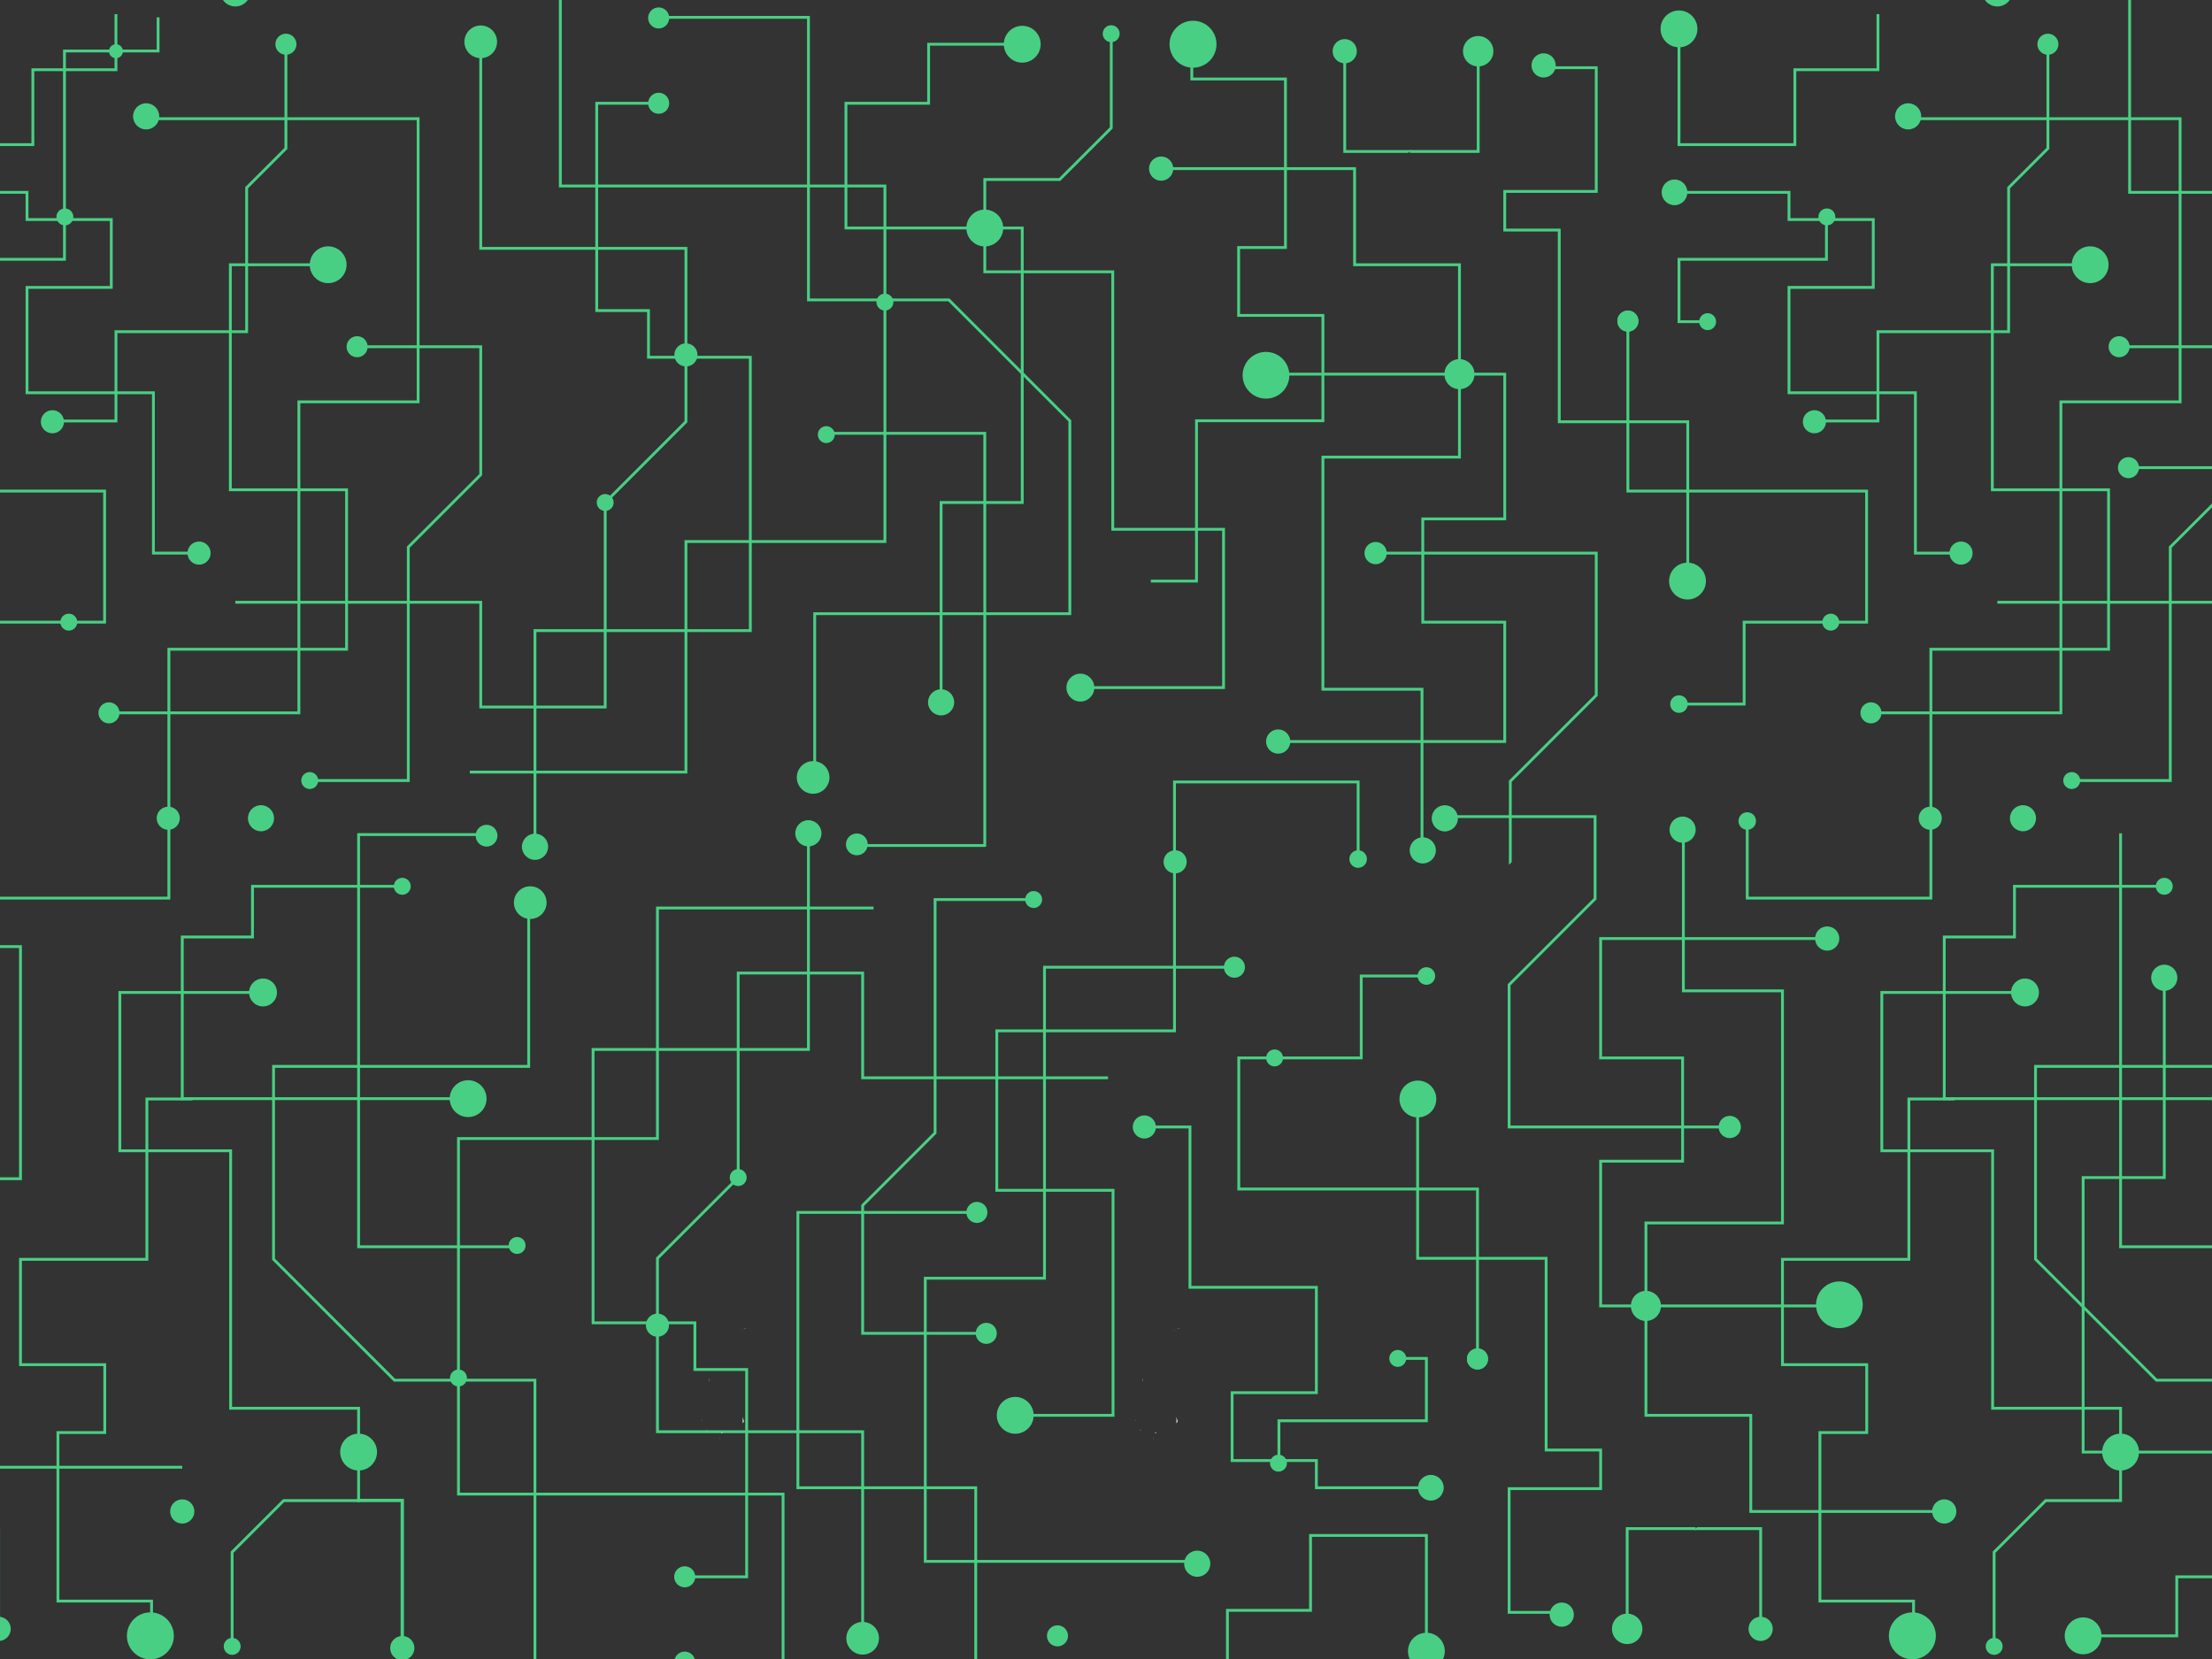 <?xml version="1.0" encoding="utf-8"?>
<!-- Generator: Adobe Illustrator 17.0.0, SVG Export Plug-In . SVG Version: 6.00 Build 0)  -->
<!DOCTYPE svg PUBLIC "-//W3C//DTD SVG 1.1//EN" "http://www.w3.org/Graphics/SVG/1.1/DTD/svg11.dtd">
<svg version="1.1" id="Layer_1" xmlns="http://www.w3.org/2000/svg" xmlns:xlink="http://www.w3.org/1999/xlink" x="0px" y="0px"
	 width="2000px" height="1500px" viewBox="0 0 2000 1500" enable-background="new 0 0 2000 1500" xml:space="preserve">
<rect x="0" y="0" width="2000" height="1500" fill="#333333" stroke="none"/>
<g>
	<g opacity="0.9">
		<g>
			<circle fill="#4AE08C" cx="1521.338" cy="750.174" r="11.83"/>
		</g>
		<g>
			<circle fill="#4AE08C" cx="1306.341" cy="739.904" r="11.83"/>
		</g>
		<g>
			<circle fill="#4AE08C" cx="730.896" cy="753.432" r="11.845"/>
		</g>
		<g>
			<circle fill="#4AE08C" cx="439.922" cy="755.593" r="9.856"/>
		</g>
		<g>
			<rect x="324.23" y="753.302" fill="#4AE08C" width="115.692" height="2.568"/>
		</g>
		<g>
			<circle fill="#4AE08C" cx="-71.781" cy="710.174" r="11.83"/>
		</g>
		<g>
			<polygon fill="#4AE08C" points="30.999,132.049 -76.333,132.049 -76.333,28.117 -73.766,28.117 -73.766,129.481 28.431,129.481 
				28.431,61.755 103.565,61.755 103.565,12.781 106.132,12.781 106.132,64.322 30.999,64.322 			"/>
		</g>
		<g>
			<polygon fill="#4AE08C" points="179.982,501.371 137.428,501.371 137.428,356.394 23.14,356.394 23.14,258.585 99.332,258.585 
				99.332,199.775 57.004,199.775 57.004,44.824 141.66,44.824 141.66,15.66 144.228,15.66 144.228,47.392 59.571,47.392 
				59.571,197.208 101.9,197.208 101.9,261.153 25.708,261.153 25.708,353.826 139.996,353.826 139.996,498.803 179.982,498.803 			
				"/>
		</g>
		<g>
			<polygon fill="#4AE08C" points="-45.68,292.123 -76.333,292.123 -76.333,233.172 57.004,233.172 57.004,199.775 23.14,199.775 
				23.14,175.18 -79.092,175.18 -79.092,172.612 25.708,172.612 25.708,197.208 59.571,197.208 59.571,235.74 -73.766,235.74 
				-73.766,289.555 -45.68,289.555 			"/>
		</g>
		<g>
			<polygon fill="#4AE08C" points="106.132,381.918 46.901,381.918 46.901,379.35 103.565,379.35 103.565,298.605 221.726,298.605 
				221.726,169.189 257.227,133.689 257.227,35.376 259.795,35.376 259.795,134.752 224.294,170.252 224.294,301.172 
				106.132,301.172 			"/>
		</g>
		<g>
			<circle fill="#4AE08C" cx="58.677" cy="196.115" r="7.657"/>
		</g>
		<g>
			<circle fill="#4AE08C" cx="47.398" cy="381.33" r="10.459"/>
		</g>
		<g>
			<circle fill="#4AE08C" cx="-121.259" cy="290.323" r="9.524"/>
		</g>
		<g>
			<circle fill="#4AE08C" cx="104.849" cy="46.306" r="6.319"/>
		</g>
		<g>
			<circle fill="#4AE08C" cx="-75.05" cy="26.119" r="16.656"/>
		</g>
		<g>
			<circle fill="#4AE08C" cx="296.708" cy="239.367" r="16.656"/>
		</g>
		<g>
			<polygon fill="#4AE08C" points="-14.858,637.882 -75.403,637.882 -75.403,635.314 -17.426,635.314 -17.426,561.236 
				93.299,561.236 93.299,445.284 -122.543,445.284 -122.543,284.56 -119.976,284.56 -119.976,442.716 95.867,442.716 
				95.867,563.804 -14.858,563.804 			"/>
		</g>
		<g>
			<circle fill="#4AE08C" cx="62.204" cy="562.521" r="7.657"/>
		</g>
		<g>
			<circle fill="#4AE08C" cx="-75.05" cy="636.597" r="7.937"/>
		</g>
		<g>
			<circle fill="#4AE08C" cx="-13.339" cy="742.337" r="7.937"/>
		</g>
		<g>
			<circle fill="#4AE08C" cx="179.983" cy="500.086" r="10.459"/>
		</g>
		<g>
			<circle fill="#4AE08C" cx="235.984" cy="739.815" r="11.792"/>
		</g>
		<g>
			<polygon fill="#4AE08C" points="153.99,813.319 -14.622,813.319 -14.622,739.815 -12.055,739.815 -12.055,810.752 
				151.422,810.752 151.422,585.727 312.08,585.727 312.08,444.118 206.98,444.118 206.98,238.084 299.889,238.084 299.889,240.652 
				209.548,240.652 209.548,441.55 314.648,441.55 314.648,588.294 153.99,588.294 			"/>
		</g>
		<g>
			<circle fill="#4AE08C" cx="152.129" cy="739.815" r="10.459"/>
		</g>
		<g>
			<polygon fill="#4AE08C" points="271.53,645.818 102.203,645.818 102.203,643.25 268.962,643.25 268.962,362.048 376.758,362.048 
				376.758,108.599 130.111,108.599 130.111,106.031 379.325,106.031 379.325,364.616 271.53,364.616 			"/>
		</g>
		<g>
			<circle fill="#4AE08C" cx="98.53" cy="644.534" r="9.524"/>
		</g>
		<g>
			<circle fill="#4AE08C" cx="-79.092" cy="173.897" r="11.623"/>
		</g>
		<g>
			<circle fill="#4AE08C" cx="258.51" cy="39.987" r="9.524"/>
		</g>
		<g>
			<circle fill="#4AE08C" cx="132.146" cy="105.2" r="11.83"/>
		</g>
		<g>
			<polygon fill="#4AE08C" points="370.452,707.018 280.052,707.018 280.052,704.45 367.884,704.45 367.884,494.149 
				433.379,428.654 433.379,314.77 323.196,314.77 323.196,312.203 435.946,312.203 435.946,429.717 370.452,495.212 			"/>
		</g>
		<g>
			<circle fill="#4AE08C" cx="322.888" cy="313.486" r="9.524"/>
		</g>
		<g>
			<circle fill="#4AE08C" cx="483.739" cy="765.618" r="11.845"/>
		</g>
		<g>
			<circle fill="#4AE08C" cx="280.052" cy="705.734" r="7.657"/>
		</g>
		<g>
			<circle fill="#4AE08C" cx="-49.16" cy="290.839" r="7.657"/>
		</g>
		<g>
			<polygon fill="#4AE08C" points="548.471,640.527 433.379,640.527 433.379,545.815 212.787,545.815 212.787,543.248 
				435.946,543.248 435.946,637.96 545.904,637.96 545.904,453.807 618.916,380.794 618.916,225.835 433.379,225.835 
				433.379,37.811 435.946,37.811 435.946,223.268 621.484,223.268 621.484,381.857 548.471,454.87 			"/>
		</g>
		<g>
			<circle fill="#4AE08C" cx="434.662" cy="37.81" r="14.77"/>
		</g>
		<g>
			<circle fill="#4AE08C" cx="735.198" cy="702.928" r="14.77"/>
		</g>
		<g>
			<circle fill="#4AE08C" cx="212.788" cy="-7.862" r="13.693"/>
		</g>
		<g>
			<circle fill="#4AE08C" cx="547.187" cy="454.338" r="7.657"/>
		</g>
		<g>
			<circle fill="#4AE08C" cx="747.088" cy="392.961" r="7.657"/>
		</g>
		<g>
			<circle fill="#4AE08C" cx="774.713" cy="763.457" r="9.856"/>
		</g>
		<g>
			<polygon fill="#4AE08C" points="484.977,768.874 482.41,768.874 482.41,568.894 677.122,568.894 677.122,324.293 
				585.058,324.293 585.058,282.083 538.246,282.083 538.246,92.085 595.865,92.085 595.865,94.652 540.814,94.652 540.814,279.515 
				587.625,279.515 587.625,321.726 679.69,321.726 679.69,571.462 484.977,571.462 			"/>
		</g>
		<g>
			<circle fill="#4AE08C" cx="595.547" cy="93.37" r="9.524"/>
		</g>
		<g>
			<circle fill="#4AE08C" cx="595.547" cy="16.225" r="9.524"/>
		</g>
		<g>
			<circle fill="#4AE08C" cx="620.2" cy="320.893" r="10.459"/>
		</g>
		<g>
			<polygon fill="#4AE08C" points="621.484,699.362 424.786,699.362 424.786,696.795 618.916,696.795 618.916,488.344 
				798.819,488.344 798.819,169.44 505.338,169.44 505.338,-19.47 507.906,-19.47 507.906,166.872 801.387,166.872 801.387,490.912 
				621.484,490.912 			"/>
		</g>
		<g>
			<polygon fill="#4AE08C" points="737.893,705.734 735.325,705.734 735.325,553.581 966.019,553.581 966.019,381.037 
				857.421,272.439 729.681,272.439 729.681,16.944 595.547,16.944 595.547,14.376 732.248,14.376 732.248,269.871 858.484,269.871 
				968.587,379.974 968.587,556.149 737.893,556.149 			"/>
		</g>
		<g>
			<polygon fill="#4AE08C" points="891.688,765.617 889.12,765.617 889.12,393.073 743.665,393.073 743.665,390.506 
				891.688,390.506 			"/>
		</g>
		<g>
			<rect x="774.712" y="763.18" fill="#4AE08C" width="115.692" height="2.568"/>
		</g>
		<g>
			<polygon fill="#4AE08C" points="852.18,636.598 849.613,636.598 849.613,453.054 922.984,453.054 922.984,207.433 
				763.574,207.433 763.574,92.085 838.327,92.085 838.327,38.703 924.268,38.703 924.268,41.271 840.894,41.271 840.894,94.652 
				766.142,94.652 766.142,204.866 925.551,204.866 925.551,455.622 852.18,455.622 			"/>
		</g>
		<g>
			<circle fill="#4AE08C" cx="924.268" cy="39.987" r="16.656"/>
		</g>
		<g>
			<circle fill="#4AE08C" cx="1078.674" cy="39.987" r="21.231"/>
		</g>
		<g>
			<circle fill="#4AE08C" cx="850.912" cy="635.01" r="11.83"/>
		</g>
		<g>
			<polygon fill="#4AE08C" points="1107.566,622.985 973.652,622.985 973.652,620.417 1104.998,620.417 1104.998,479.852 
				1004.82,479.852 1004.82,247.044 889.12,247.044 889.12,160.99 957.599,160.99 1003.468,115.121 1003.468,26.118 
				1006.036,26.118 1006.036,116.184 958.662,163.558 891.688,163.558 891.688,244.476 1007.387,244.476 1007.387,477.284 
				1107.566,477.284 			"/>
		</g>
		<g>
			<circle fill="#4AE08C" cx="976.827" cy="621.7" r="12.612"/>
		</g>
		<g>
			<circle fill="#4AE08C" cx="1004.693" cy="30.463" r="7.657"/>
		</g>
		<g>
			<circle fill="#4AE08C" cx="890.405" cy="206.149" r="16.656"/>
		</g>
		<g>
			<circle fill="#4AE08C" cx="800.103" cy="273.142" r="7.657"/>
		</g>
		<g>
			<polygon fill="#4AE08C" points="1083.11,526.678 1040.556,526.678 1040.556,524.111 1080.543,524.111 1080.543,379.134 
				1194.833,379.134 1194.833,286.461 1118.641,286.461 1118.641,222.518 1160.97,222.518 1160.97,72.7 1076.31,72.7 1076.31,40.97 
				1078.878,40.97 1078.878,70.132 1163.537,70.132 1163.537,225.086 1121.209,225.086 1121.209,283.893 1197.401,283.893 
				1197.401,381.702 1083.11,381.702 			"/>
		</g>
		<g>
			<polygon fill="#4AE08C" points="1286.997,773.313 1284.43,773.313 1284.43,624.464 1194.833,624.464 1194.833,412.027 
				1318.29,412.027 1318.29,240.652 1223.478,240.652 1223.478,153.726 1049.844,153.726 1049.844,151.158 1226.046,151.158 
				1226.046,238.084 1320.858,238.084 1320.858,414.595 1197.401,414.595 1197.401,621.897 1286.997,621.897 			"/>
		</g>
		<g>
			<circle fill="#4AE08C" cx="1286.416" cy="768.875" r="11.83"/>
		</g>
		<g>
			<circle fill="#4AE08C" cx="1049.844" cy="152.443" r="10.957"/>
		</g>
		<g>
			<circle fill="#4AE08C" cx="1155.667" cy="670.46" r="10.957"/>
		</g>
		<g>
			<polygon fill="#4AE08C" points="1361.81,671.745 1164.402,671.745 1164.402,669.178 1359.242,669.178 1359.242,563.804 
				1285.132,563.804 1285.132,467.868 1359.242,467.868 1359.242,339.576 1144.649,339.576 1144.649,337.009 1361.81,337.009 
				1361.81,470.436 1287.699,470.436 1287.699,561.236 1361.81,561.236 			"/>
		</g>
		<g>
			<circle fill="#4AE08C" cx="1144.648" cy="339.304" r="21.125"/>
		</g>
		<g>
			<circle fill="#4AE08C" cx="1319.574" cy="338.292" r="13.596"/>
		</g>
		<g>
			<polyline fill="#4AE08C" points="1273.302,138.23 1214.569,138.23 1214.569,46.306 1217.137,46.306 1217.137,135.662 
				1275.869,135.662 			"/>
		</g>
		<g>
			<polygon fill="#4AE08C" points="1337.811,138.23 1274.585,138.23 1274.585,135.662 1335.243,135.662 1335.243,46.306 
				1337.811,46.306 			"/>
		</g>
		<g>
			<circle fill="#4AE08C" cx="1215.853" cy="46.306" r="10.957"/>
		</g>
		<g>
			<circle fill="#4AE08C" cx="1395.681" cy="59.144" r="10.957"/>
		</g>
		<g>
			<circle fill="#4AE08C" cx="1336.527" cy="46.306" r="13.749"/>
		</g>
		<g>
			<polygon fill="#4AE08C" points="1624.118,132.049 1516.786,132.049 1516.786,28.117 1519.354,28.117 1519.354,129.481 
				1621.551,129.481 1621.551,61.755 1696.684,61.755 1696.684,12.781 1699.252,12.781 1699.252,64.322 1624.118,64.322 			"/>
		</g>
		<g>
			<polyline fill="#4AE08C" points="1652.691,197.208 1695.019,197.208 1695.019,261.153 1618.828,261.153 1618.828,353.826 
				1733.115,353.826 1733.115,498.803 1773.102,498.803 1773.102,501.371 1730.548,501.371 1730.548,356.394 1616.26,356.394 
				1616.26,258.585 1692.452,258.585 1692.452,199.775 1650.123,199.775 			"/>
		</g>
		<g>
			<polygon fill="#4AE08C" points="1547.44,292.123 1516.786,292.123 1516.786,233.172 1650.123,233.172 1650.123,199.775 
				1616.26,199.775 1616.26,175.18 1514.028,175.18 1514.028,172.612 1618.828,172.612 1618.828,197.208 1652.691,197.208 
				1652.691,235.74 1519.354,235.74 1519.354,289.555 1547.44,289.555 			"/>
		</g>
		<g>
			<polygon fill="#4AE08C" points="1699.252,381.918 1640.018,381.918 1640.018,379.35 1696.684,379.35 1696.684,298.605 
				1814.844,298.605 1814.844,169.189 1850.344,133.689 1850.344,35.376 1852.912,35.376 1852.912,134.752 1817.411,170.252 
				1817.411,301.172 1699.252,301.172 			"/>
		</g>
		<g>
			<circle fill="#4AE08C" cx="1651.796" cy="196.115" r="7.657"/>
		</g>
		<g>
			<circle fill="#4AE08C" cx="1640.516" cy="381.33" r="10.459"/>
		</g>
		<g>
			<circle fill="#4AE08C" cx="1471.86" cy="290.323" r="9.524"/>
		</g>
		<g>
			<circle fill="#4AE08C" cx="1518.069" cy="26.119" r="16.656"/>
		</g>
		<g>
			<circle fill="#4AE08C" cx="1889.827" cy="239.367" r="16.656"/>
		</g>
		<g>
			<polygon fill="#4AE08C" points="1578.262,637.882 1517.717,637.882 1517.717,635.314 1575.694,635.314 1575.694,561.236 
				1686.416,561.236 1686.416,445.284 1470.576,445.284 1470.576,284.56 1473.144,284.56 1473.144,442.716 1688.984,442.716 
				1688.984,563.804 1578.262,563.804 			"/>
		</g>
		<g>
			<circle fill="#4AE08C" cx="1655.323" cy="562.521" r="7.657"/>
		</g>
		<g>
			<circle fill="#4AE08C" cx="1518.069" cy="636.597" r="7.937"/>
		</g>
		<g>
			<circle fill="#4AE08C" cx="1579.78" cy="742.337" r="7.937"/>
		</g>
		<g>
			<circle fill="#4AE08C" cx="1773.102" cy="500.086" r="10.459"/>
		</g>
		<g>
			<circle fill="#4AE08C" cx="1829.103" cy="739.815" r="11.792"/>
		</g>
		<g>
			<polygon fill="#4AE08C" points="1747.107,813.319 1578.497,813.319 1578.497,739.815 1581.065,739.815 1581.065,810.752 
				1744.539,810.752 1744.539,585.727 1905.2,585.727 1905.2,444.118 1800.097,444.118 1800.097,238.084 1893.009,238.084 
				1893.009,240.652 1802.665,240.652 1802.665,441.55 1907.768,441.55 1907.768,588.294 1747.107,588.294 			"/>
		</g>
		<g>
			<circle fill="#4AE08C" cx="1745.248" cy="739.815" r="10.459"/>
		</g>
		<g>
			<polygon fill="#4AE08C" points="1864.649,645.818 1695.323,645.818 1695.323,643.25 1862.082,643.25 1862.082,362.048 
				1969.877,362.048 1969.877,108.599 1723.228,108.599 1723.228,106.031 1972.445,106.031 1972.445,364.616 1864.649,364.616 			
				"/>
		</g>
		<g>
			<circle fill="#4AE08C" cx="1691.649" cy="644.534" r="9.524"/>
		</g>
		<g>
			<circle fill="#4AE08C" cx="1471.86" cy="290.323" r="9.524"/>
		</g>
		<g>
			<circle fill="#4AE08C" cx="1514.027" cy="173.897" r="11.623"/>
		</g>
		<g>
			<circle fill="#4AE08C" cx="1851.629" cy="39.987" r="9.524"/>
		</g>
		<g>
			<circle fill="#4AE08C" cx="1725.265" cy="105.2" r="11.83"/>
		</g>
		<g>
			<polygon fill="#4AE08C" points="1963.569,707.018 1873.17,707.018 1873.17,704.45 1961.001,704.45 1961.001,494.149 
				2026.499,428.654 2026.499,314.77 1916.316,314.77 1916.316,312.203 2029.066,312.203 2029.066,429.717 1963.569,495.212 			"/>
		</g>
		<g>
			<circle fill="#4AE08C" cx="1916.007" cy="313.486" r="9.524"/>
		</g>
		<g>
			<circle fill="#4AE08C" cx="2076.858" cy="765.618" r="11.845"/>
		</g>
		<g>
			<circle fill="#4AE08C" cx="1924.473" cy="422.836" r="9.524"/>
		</g>
		<g>
			<circle fill="#4AE08C" cx="1873.171" cy="705.734" r="7.657"/>
		</g>
		<g>
			<circle fill="#4AE08C" cx="1543.959" cy="290.839" r="7.657"/>
		</g>
		<g>
			<polygon fill="#4AE08C" points="2087.62,424.118 1925.531,424.118 1925.531,421.551 2085.053,421.551 2085.053,175.18 
				1924.247,175.18 1924.247,-6.579 1805.907,-6.579 1805.907,-9.147 1926.814,-9.147 1926.814,172.612 2087.62,172.612 			"/>
		</g>
		<g>
			<polygon fill="#4AE08C" points="2141.589,640.527 2026.499,640.527 2026.499,545.815 1805.907,545.815 1805.907,543.248 
				2029.066,543.248 2029.066,637.96 2139.021,637.96 2139.021,453.807 2212.036,380.794 2212.036,225.835 2026.499,225.835 
				2026.499,37.811 2029.066,37.811 2029.066,223.268 2214.604,223.268 2214.604,381.857 2141.589,454.87 			"/>
		</g>
		<g>
			<circle fill="#4AE08C" cx="2027.781" cy="37.81" r="14.77"/>
		</g>
		<g>
			<circle fill="#4AE08C" cx="2328.317" cy="702.928" r="14.77"/>
		</g>
		<g>
			<circle fill="#4AE08C" cx="1805.907" cy="-7.862" r="13.693"/>
		</g>
		<g>
			<circle fill="#4AE08C" cx="2140.306" cy="454.338" r="7.657"/>
		</g>
		<g>
			<circle fill="#4AE08C" cx="2340.207" cy="392.961" r="7.657"/>
		</g>
		<g>
			<circle fill="#4AE08C" cx="2367.832" cy="763.457" r="9.856"/>
		</g>
		<g>
			<polygon fill="#4AE08C" points="2078.097,768.874 2075.53,768.874 2075.53,568.894 2270.241,568.894 2270.241,324.293 
				2178.177,324.293 2178.177,282.083 2131.366,282.083 2131.366,92.085 2188.985,92.085 2188.985,94.652 2133.933,94.652 
				2133.933,279.515 2180.745,279.515 2180.745,321.726 2272.809,321.726 2272.809,571.462 2078.097,571.462 			"/>
		</g>
		<g>
			<circle fill="#4AE08C" cx="2188.666" cy="93.37" r="9.524"/>
		</g>
		<g>
			<circle fill="#4AE08C" cx="2188.666" cy="16.225" r="9.524"/>
		</g>
		<g>
			<circle fill="#4AE08C" cx="2213.319" cy="320.893" r="10.459"/>
		</g>
		<g>
			<polygon fill="#4AE08C" points="2214.604,699.362 2017.905,699.362 2017.905,696.795 2212.036,696.795 2212.036,488.344 
				2391.939,488.344 2391.939,169.44 2098.458,169.44 2098.458,-19.47 2101.025,-19.47 2101.025,166.872 2394.506,166.872 
				2394.506,490.912 2214.604,490.912 			"/>
		</g>
		<g>
			<polygon fill="#4AE08C" points="2331.012,705.734 2328.445,705.734 2328.445,553.581 2559.136,553.581 2559.136,381.037 
				2450.541,272.439 2322.801,272.439 2322.801,16.944 2188.666,16.944 2188.666,14.376 2325.368,14.376 2325.368,269.871 
				2451.604,269.871 2561.704,379.974 2561.704,556.149 2331.012,556.149 			"/>
		</g>
		<g>
			<polygon fill="#4AE08C" points="2484.808,765.617 2482.24,765.617 2482.24,393.073 2336.782,393.073 2336.782,390.506 
				2484.808,390.506 			"/>
		</g>
		<g>
			<rect x="2367.832" y="763.18" fill="#4AE08C" width="115.692" height="2.568"/>
		</g>
		<g>
			<circle fill="#4AE08C" cx="2671.793" cy="39.987" r="21.231"/>
		</g>
		<g>
			<polygon fill="#4AE08C" points="2580.753,718.983 2444.031,718.983 2444.031,716.416 2578.186,716.416 2578.186,670.587 
				2641.68,670.587 2641.68,526.984 2393.223,526.984 2393.223,524.417 2644.247,524.417 2644.247,673.154 2580.753,673.154 			"/>
		</g>
		<g>
			<circle fill="#4AE08C" cx="2384.488" cy="525.702" r="16.656"/>
		</g>
		<g>
			<circle fill="#4AE08C" cx="2444.031" cy="717.699" r="7.657"/>
		</g>
		<g>
			<polygon fill="#4AE08C" points="2700.685,622.985 2566.772,622.985 2566.772,620.417 2698.118,620.417 2698.118,479.852 
				2597.939,479.852 2597.939,247.044 2482.24,247.044 2482.24,160.99 2550.719,160.99 2596.588,115.121 2596.588,26.118 
				2599.156,26.118 2599.156,116.184 2551.782,163.558 2484.808,163.558 2484.808,244.476 2600.507,244.476 2600.507,477.284 
				2700.685,477.284 			"/>
		</g>
		<g>
			<circle fill="#4AE08C" cx="2569.946" cy="621.7" r="12.612"/>
		</g>
		<g>
			<circle fill="#4AE08C" cx="2597.812" cy="30.463" r="7.657"/>
		</g>
		<g>
			<circle fill="#4AE08C" cx="2483.524" cy="206.149" r="16.656"/>
		</g>
		<g>
			<circle fill="#4AE08C" cx="2393.222" cy="273.142" r="7.657"/>
		</g>
		<g>
			<polygon fill="#4AE08C" points="2676.23,526.678 2633.676,526.678 2633.676,524.111 2673.662,524.111 2673.662,379.134 
				2787.95,379.134 2787.95,286.461 2711.758,286.461 2711.758,222.518 2754.087,222.518 2754.087,72.7 2669.43,72.7 2669.43,40.97 
				2671.998,40.97 2671.998,70.132 2756.655,70.132 2756.655,225.086 2714.326,225.086 2714.326,283.893 2790.518,283.893 
				2790.518,381.702 2676.23,381.702 			"/>
		</g>
		<g>
			<polygon fill="#4AE08C" points="2880.117,773.313 2877.549,773.313 2877.549,624.464 2787.95,624.464 2787.95,412.027 
				2911.41,412.027 2911.41,240.652 2816.598,240.652 2816.598,153.726 2642.964,153.726 2642.964,151.158 2819.166,151.158 
				2819.166,238.084 2913.978,238.084 2913.978,414.595 2790.518,414.595 2790.518,621.897 2880.117,621.897 			"/>
		</g>
		<g>
			<circle fill="#4AE08C" cx="2879.535" cy="768.875" r="11.83"/>
		</g>
		<g>
			<circle fill="#4AE08C" cx="2642.963" cy="152.443" r="10.957"/>
		</g>
		<g>
			<circle fill="#4AE08C" cx="2748.785" cy="670.46" r="10.957"/>
		</g>
		<g>
			<polygon fill="#4AE08C" points="2954.93,671.745 2757.52,671.745 2757.52,669.178 2952.362,669.178 2952.362,563.804 
				2878.251,563.804 2878.251,467.868 2952.362,467.868 2952.362,339.576 2737.768,339.576 2737.768,337.009 2954.93,337.009 
				2954.93,470.436 2880.819,470.436 2880.819,561.236 2954.93,561.236 			"/>
		</g>
		<g>
			<circle fill="#4AE08C" cx="2737.767" cy="339.304" r="21.125"/>
		</g>
		<g>
			<circle fill="#4AE08C" cx="2912.693" cy="338.292" r="13.596"/>
		</g>
		<g>
			<polygon fill="#4AE08C" points="2868.989,299.848 2866.421,299.848 2866.421,138.23 2807.689,138.23 2807.689,46.306 
				2810.257,46.306 2810.257,135.662 2868.989,135.662 			"/>
		</g>
		<g>
			<polygon fill="#4AE08C" points="2930.931,138.23 2867.705,138.23 2867.705,135.662 2928.363,135.662 2928.363,46.306 
				2930.931,46.306 			"/>
		</g>
		<g>
			<circle fill="#4AE08C" cx="2867.705" cy="299.847" r="10.066"/>
		</g>
		<g>
			<circle fill="#4AE08C" cx="2808.972" cy="46.306" r="10.957"/>
		</g>
		<g>
			<circle fill="#4AE08C" cx="2444.031" cy="28.905" r="10.957"/>
		</g>
		<g>
			<circle fill="#4AE08C" cx="2929.646" cy="46.306" r="13.749"/>
		</g>
		<g>
			<polygon fill="#4AE08C" points="1527.29,525.701 1524.722,525.701 1524.722,382.615 1408.519,382.615 1408.519,209.289 
				1359.242,209.289 1359.242,171.792 1441.984,171.792 1441.984,62.502 1395.681,62.502 1395.681,59.934 1444.551,59.934 
				1444.551,174.36 1361.81,174.36 1361.81,206.721 1411.087,206.721 1411.087,380.047 1527.29,380.047 			"/>
		</g>
		<g>
			<polyline fill="#4AE08C" points="1364.265,781.988 1364.265,705.844 1441.984,628.128 1441.984,501.371 1236.953,501.371 
				1236.953,498.803 1444.551,498.803 1444.551,629.191 1366.832,706.907 1366.832,779.421 			"/>
		</g>
		<g>
			<circle fill="#4AE08C" cx="1243.774" cy="500.086" r="10.066"/>
		</g>
		<g>
			<circle fill="#4AE08C" cx="1525.772" cy="525.395" r="16.656"/>
		</g>
		<polyline fill="none" stroke="#4AE08C" stroke-width="3" stroke-miterlimit="10" points="2484.808,162.397 2444.031,162.397 
			2444.031,24.959 		"/>
		<g>
			<polygon fill="#4AE08C" points="2776.756,1387.001 2884.087,1387.001 2884.087,1490.932 2881.52,1490.932 2881.52,1389.568 
				2779.323,1389.568 2779.323,1457.295 2704.189,1457.295 2704.189,1506.268 2701.622,1506.268 2701.622,1454.727 
				2776.756,1454.727 			"/>
		</g>
		<g>
			<polygon fill="#4AE08C" points="2627.772,1017.679 2670.326,1017.679 2670.326,1162.655 2784.614,1162.655 2784.614,1260.464 
				2708.422,1260.464 2708.422,1319.274 2750.75,1319.274 2750.75,1474.225 2666.094,1474.225 2666.094,1503.39 2663.526,1503.39 
				2663.526,1471.658 2748.183,1471.658 2748.183,1321.842 2705.854,1321.842 2705.854,1257.896 2782.046,1257.896 
				2782.046,1165.223 2667.759,1165.223 2667.759,1020.246 2627.772,1020.246 			"/>
		</g>
		<g>
			<polygon fill="#4AE08C" points="2853.434,1226.927 2884.087,1226.927 2884.087,1285.877 2750.75,1285.877 2750.75,1319.274 
				2784.614,1319.274 2784.614,1343.87 2886.846,1343.87 2886.846,1346.437 2782.046,1346.437 2782.046,1321.842 2748.183,1321.842 
				2748.183,1283.309 2881.52,1283.309 2881.52,1229.494 2853.434,1229.494 			"/>
		</g>
		<g>
			<polygon fill="#4AE08C" points="2701.622,1137.132 2760.853,1137.132 2760.853,1139.699 2704.189,1139.699 2704.189,1220.445 
				2586.028,1220.445 2586.028,1349.86 2550.527,1385.361 2550.527,1483.673 2547.959,1483.673 2547.959,1384.298 2583.46,1348.797 
				2583.46,1217.877 2701.622,1217.877 			"/>
		</g>
		<g>
			<circle fill="#4AE08C" cx="2749.077" cy="1322.934" r="7.657"/>
		</g>
		<g>
			<circle fill="#4AE08C" cx="2760.356" cy="1137.719" r="10.459"/>
		</g>
		<g>
			<circle fill="#4AE08C" cx="2929.013" cy="1228.726" r="9.524"/>
		</g>
		<g>
			<circle fill="#4AE08C" cx="2702.905" cy="1472.743" r="6.319"/>
		</g>
		<g>
			<circle fill="#4AE08C" cx="2882.804" cy="1492.93" r="16.656"/>
		</g>
		<g>
			<circle fill="#4AE08C" cx="2511.046" cy="1279.682" r="16.656"/>
		</g>
		<g>
			<circle fill="#4AE08C" cx="2807.632" cy="1320.558" r="7.657"/>
		</g>
		<g>
			<polygon fill="#4AE08C" points="2822.612,881.167 2883.157,881.167 2883.157,883.735 2825.18,883.735 2825.18,957.813 
				2714.455,957.813 2714.455,1073.766 2930.298,1073.766 2930.298,1234.489 2927.73,1234.489 2927.73,1076.333 2711.887,1076.333 
				2711.887,955.245 2822.612,955.245 			"/>
		</g>
		<g>
			<circle fill="#4AE08C" cx="2745.55" cy="956.528" r="7.657"/>
		</g>
		<g>
			<circle fill="#4AE08C" cx="2882.804" cy="882.452" r="7.937"/>
		</g>
		<g>
			<circle fill="#4AE08C" cx="2821.093" cy="776.713" r="7.937"/>
		</g>
		<g>
			<circle fill="#4AE08C" cx="2627.771" cy="1018.963" r="10.459"/>
		</g>
		<g>
			<circle fill="#4AE08C" cx="2571.77" cy="779.235" r="11.792"/>
		</g>
		<g>
			<polygon fill="#4AE08C" points="2653.764,705.73 2822.376,705.73 2822.376,779.234 2819.809,779.234 2819.809,708.298 
				2656.332,708.298 2656.332,933.323 2495.674,933.323 2495.674,1074.932 2600.774,1074.932 2600.774,1280.965 2507.865,1280.965 
				2507.865,1278.397 2598.207,1278.397 2598.207,1077.499 2493.106,1077.499 2493.106,930.755 2653.764,930.755 			"/>
		</g>
		<g>
			<circle fill="#4AE08C" cx="2655.625" cy="779.235" r="10.459"/>
		</g>
		<g>
			<polygon fill="#4AE08C" points="2536.225,873.231 2705.551,873.231 2705.551,875.799 2538.792,875.799 2538.792,1157.001 
				2430.996,1157.001 2430.996,1410.45 2677.643,1410.45 2677.643,1413.018 2428.429,1413.018 2428.429,1154.433 2536.225,1154.433 
							"/>
		</g>
		<g>
			<circle fill="#4AE08C" cx="2709.224" cy="874.516" r="9.524"/>
		</g>
		<g>
			<circle fill="#4AE08C" cx="2929.013" cy="1228.726" r="9.524"/>
		</g>
		<g>
			<circle fill="#4AE08C" cx="2886.846" cy="1345.153" r="11.623"/>
		</g>
		<g>
			<circle fill="#4AE08C" cx="2549.244" cy="1479.062" r="9.524"/>
		</g>
		<g>
			<circle fill="#4AE08C" cx="2675.608" cy="1413.85" r="11.83"/>
		</g>
		<g>
			<polygon fill="#4AE08C" points="2437.302,812.032 2527.702,812.032 2527.702,814.599 2439.87,814.599 2439.87,1024.9 
				2374.375,1090.395 2374.375,1204.279 2484.558,1204.279 2484.558,1206.847 2371.808,1206.847 2371.808,1089.332 
				2437.302,1023.837 			"/>
		</g>
		<g>
			<circle fill="#4AE08C" cx="2484.866" cy="1205.564" r="9.524"/>
		</g>
		<g>
			<circle fill="#4AE08C" cx="2527.702" cy="813.315" r="7.657"/>
		</g>
		<g>
			<circle fill="#4AE08C" cx="2856.914" cy="1228.21" r="7.657"/>
		</g>
		<g>
			<polygon fill="#4AE08C" points="2259.283,878.522 2374.375,878.522 2374.375,973.234 2594.967,973.234 2594.967,975.802 
				2371.808,975.802 2371.808,881.09 2261.85,881.09 2261.85,1065.243 2188.838,1138.255 2188.838,1293.214 2374.375,1293.214 
				2374.375,1481.239 2371.808,1481.239 2371.808,1295.782 2186.27,1295.782 2186.27,1137.192 2259.283,1064.18 			"/>
		</g>
		<g>
			<circle fill="#4AE08C" cx="2373.092" cy="1481.24" r="14.77"/>
		</g>
		<g>
			<circle fill="#4AE08C" cx="2072.556" cy="816.121" r="14.77"/>
		</g>
		<g>
			<circle fill="#4AE08C" cx="2594.966" cy="1526.912" r="13.693"/>
		</g>
		<g>
			<circle fill="#4AE08C" cx="2260.567" cy="1064.711" r="7.657"/>
		</g>
		<g>
			<circle fill="#4AE08C" cx="2060.666" cy="1126.088" r="7.657"/>
		</g>
		<g>
			<polygon fill="#4AE08C" points="2322.777,750.175 2325.344,750.175 2325.344,950.155 2130.632,950.155 2130.632,1194.756 
				2222.696,1194.756 2222.696,1236.967 2269.508,1236.967 2269.508,1426.965 2211.889,1426.965 2211.889,1424.397 
				2266.94,1424.397 2266.94,1239.534 2220.129,1239.534 2220.129,1197.323 2128.064,1197.323 2128.064,947.588 2322.777,947.588 
							"/>
		</g>
		<g>
			<circle fill="#4AE08C" cx="2212.207" cy="1425.68" r="9.524"/>
		</g>
		<g>
			<circle fill="#4AE08C" cx="2212.207" cy="1502.824" r="9.524"/>
		</g>
		<g>
			<circle fill="#4AE08C" cx="2187.554" cy="1198.156" r="10.459"/>
		</g>
		<g>
			<polygon fill="#4AE08C" points="2186.27,819.687 2382.968,819.687 2382.968,822.255 2188.838,822.255 2188.838,1030.705 
				2008.935,1030.705 2008.935,1349.609 2302.416,1349.609 2302.416,1538.519 2299.848,1538.519 2299.848,1352.177 
				2006.367,1352.177 2006.367,1028.137 2186.27,1028.137 			"/>
		</g>
		<g>
			<polygon fill="#4AE08C" points="2069.861,813.315 2072.429,813.315 2072.429,965.468 1841.735,965.468 1841.735,1138.012 
				1950.333,1246.61 2078.073,1246.61 2078.073,1502.106 2212.208,1502.106 2212.208,1504.673 2075.506,1504.673 2075.506,1249.178 
				1949.27,1249.178 1839.167,1139.075 1839.167,962.901 2069.861,962.901 			"/>
		</g>
		<g>
			<polygon fill="#4AE08C" points="1916.066,753.432 1918.634,753.432 1918.634,1125.976 2064.089,1125.976 2064.089,1128.544 
				1916.066,1128.544 			"/>
		</g>
		<g>
			<polygon fill="#4AE08C" points="1955.574,882.451 1958.141,882.451 1958.141,1065.995 1884.77,1065.995 1884.77,1311.616 
				2044.18,1311.616 2044.18,1426.965 1969.427,1426.965 1969.427,1480.346 1883.487,1480.346 1883.487,1477.778 1966.86,1477.778 
				1966.86,1424.397 2041.612,1424.397 2041.612,1314.184 1882.203,1314.184 1882.203,1063.427 1955.574,1063.427 			"/>
		</g>
		<g>
			<circle fill="#4AE08C" cx="1883.486" cy="1479.062" r="16.656"/>
		</g>
		<g>
			<circle fill="#4AE08C" cx="1729.08" cy="1479.062" r="21.231"/>
		</g>
		<g>
			<circle fill="#4AE08C" cx="1956.842" cy="884.04" r="11.83"/>
		</g>
		<g>
			<polygon fill="#4AE08C" points="1820.12,800.066 1956.842,800.066 1956.842,802.634 1822.688,802.634 1822.688,848.463 
				1759.194,848.463 1759.194,992.065 2007.651,992.065 2007.651,994.633 1756.626,994.633 1756.626,845.895 1820.12,845.895 			"/>
		</g>
		<g>
			<circle fill="#4AE08C" cx="2016.385" cy="993.348" r="16.656"/>
		</g>
		<g>
			<circle fill="#4AE08C" cx="1956.842" cy="801.351" r="7.657"/>
		</g>
		<g>
			<polygon fill="#4AE08C" points="1700.188,896.064 1834.102,896.064 1834.102,898.632 1702.756,898.632 1702.756,1039.198 
				1802.934,1039.198 1802.934,1272.006 1918.634,1272.006 1918.634,1358.059 1850.155,1358.059 1804.286,1403.928 
				1804.286,1492.931 1801.718,1492.931 1801.718,1402.865 1849.092,1355.492 1916.066,1355.492 1916.066,1274.573 
				1800.367,1274.573 1800.367,1041.766 1700.188,1041.766 			"/>
		</g>
		<g>
			<circle fill="#4AE08C" cx="1830.927" cy="897.349" r="12.612"/>
		</g>
		<g>
			<circle fill="#4AE08C" cx="1803.061" cy="1488.586" r="7.657"/>
		</g>
		<g>
			<circle fill="#4AE08C" cx="1917.349" cy="1312.901" r="16.656"/>
		</g>
		<g>
			<circle fill="#4AE08C" cx="2007.651" cy="1245.908" r="7.657"/>
		</g>
		<g>
			<polygon fill="#4AE08C" points="1724.644,992.371 1767.198,992.371 1767.198,994.939 1727.211,994.939 1727.211,1139.915 
				1612.921,1139.915 1612.921,1232.589 1689.113,1232.589 1689.113,1296.531 1646.784,1296.531 1646.784,1446.35 1731.444,1446.35 
				1731.444,1478.079 1728.876,1478.079 1728.876,1448.917 1644.217,1448.917 1644.217,1293.964 1686.545,1293.964 
				1686.545,1235.156 1610.354,1235.156 1610.354,1137.348 1724.644,1137.348 			"/>
		</g>
		<g>
			<polygon fill="#4AE08C" points="1520.757,745.737 1523.324,745.737 1523.324,894.585 1612.921,894.585 1612.921,1107.022 
				1489.464,1107.022 1489.464,1278.397 1584.276,1278.397 1584.276,1365.324 1757.91,1365.324 1757.91,1367.891 1581.708,1367.891 
				1581.708,1280.965 1486.896,1280.965 1486.896,1104.455 1610.354,1104.455 1610.354,897.153 1520.757,897.153 			"/>
		</g>
		<g>
			<circle fill="#4AE08C" cx="1757.91" cy="1366.606" r="10.957"/>
		</g>
		<g>
			<circle fill="#4AE08C" cx="1652.088" cy="848.589" r="10.957"/>
		</g>
		<g>
			<polygon fill="#4AE08C" points="1445.944,847.304 1643.352,847.304 1643.352,849.872 1448.512,849.872 1448.512,955.245 
				1522.622,955.245 1522.622,1051.181 1448.512,1051.181 1448.512,1179.473 1663.106,1179.473 1663.106,1182.041 
				1445.944,1182.041 1445.944,1048.613 1520.055,1048.613 1520.055,957.813 1445.944,957.813 			"/>
		</g>
		<g>
			<circle fill="#4AE08C" cx="1663.106" cy="1179.746" r="21.125"/>
		</g>
		<g>
			<circle fill="#4AE08C" cx="1488.18" cy="1180.757" r="13.596"/>
		</g>
		<g>
			<polyline fill="#4AE08C" points="1534.453,1380.82 1593.185,1380.82 1593.185,1472.743 1590.617,1472.743 1590.617,1383.387 
				1531.885,1383.387 			"/>
		</g>
		<g>
			<polygon fill="#4AE08C" points="1469.943,1380.82 1533.169,1380.82 1533.169,1383.387 1472.511,1383.387 1472.511,1472.743 
				1469.943,1472.743 			"/>
		</g>
		<g>
			<circle fill="#4AE08C" cx="1591.901" cy="1472.743" r="10.957"/>
		</g>
		<g>
			<circle fill="#4AE08C" cx="1412.073" cy="1459.905" r="10.957"/>
		</g>
		<g>
			<circle fill="#4AE08C" cx="1471.227" cy="1472.743" r="13.749"/>
		</g>
		<g>
			<polygon fill="#4AE08C" points="1183.636,1387.001 1290.968,1387.001 1290.968,1490.932 1288.4,1490.932 1288.4,1389.568 
				1186.203,1389.568 1186.203,1457.295 1111.07,1457.295 1111.07,1506.268 1108.502,1506.268 1108.502,1454.727 1183.636,1454.727 
							"/>
		</g>
		<g>
			<polyline fill="#4AE08C" points="1155.063,1321.842 1112.735,1321.842 1112.735,1257.896 1188.927,1257.896 1188.927,1165.223 
				1074.639,1165.223 1074.639,1020.246 1034.652,1020.246 1034.652,1017.679 1077.207,1017.679 1077.207,1162.655 
				1191.494,1162.655 1191.494,1260.464 1115.302,1260.464 1115.302,1319.274 1157.631,1319.274 			"/>
		</g>
		<g>
			<polygon fill="#4AE08C" points="1260.314,1226.927 1290.968,1226.927 1290.968,1285.877 1157.631,1285.877 1157.631,1319.274 
				1191.494,1319.274 1191.494,1343.87 1293.726,1343.87 1293.726,1346.437 1188.927,1346.437 1188.927,1321.842 1155.063,1321.842 
				1155.063,1283.309 1288.4,1283.309 1288.4,1229.494 1260.314,1229.494 			"/>
		</g>
		<g>
			<circle fill="#4AE08C" cx="1155.958" cy="1322.934" r="7.657"/>
		</g>
		<g>
			<circle fill="#4AE08C" cx="1335.894" cy="1228.726" r="9.524"/>
		</g>
		<g>
			<circle fill="#4AE08C" cx="1289.685" cy="1492.93" r="16.656"/>
		</g>
		<g>
			<circle fill="#4AE08C" cx="917.927" cy="1279.682" r="16.656"/>
		</g>
		<g>
			<polygon fill="#4AE08C" points="1229.492,881.167 1290.038,881.167 1290.038,883.735 1232.06,883.735 1232.06,957.813 
				1121.338,957.813 1121.338,1073.766 1337.178,1073.766 1337.178,1234.489 1334.61,1234.489 1334.61,1076.333 1118.77,1076.333 
				1118.77,955.245 1229.492,955.245 			"/>
		</g>
		<g>
			<circle fill="#4AE08C" cx="1152.431" cy="956.528" r="7.657"/>
		</g>
		<g>
			<circle fill="#4AE08C" cx="1289.685" cy="882.452" r="7.937"/>
		</g>
		<g>
			<circle fill="#4AE08C" cx="1227.974" cy="776.713" r="7.937"/>
		</g>
		<g>
			<circle fill="#4AE08C" cx="1034.652" cy="1018.963" r="10.459"/>
		</g>
		<g>
			<polygon fill="#4AE08C" points="1060.647,705.73 1229.257,705.73 1229.257,779.234 1226.689,779.234 1226.689,708.298 
				1063.215,708.298 1063.215,933.323 902.554,933.323 902.554,1074.932 1007.657,1074.932 1007.657,1280.965 914.745,1280.965 
				914.745,1278.397 1005.089,1278.397 1005.089,1077.499 899.987,1077.499 899.987,930.755 1060.647,930.755 			"/>
		</g>
		<g>
			<circle fill="#4AE08C" cx="1062.506" cy="779.235" r="10.459"/>
		</g>
		<g>
			<polygon fill="#4AE08C" points="943.105,873.231 1112.431,873.231 1112.431,875.799 945.672,875.799 945.672,1157.001 
				837.877,1157.001 837.877,1410.45 1084.526,1410.45 1084.526,1413.018 835.309,1413.018 835.309,1154.433 943.105,1154.433 			
				"/>
		</g>
		<g>
			<circle fill="#4AE08C" cx="1116.105" cy="874.516" r="9.524"/>
		</g>
		<g>
			<circle fill="#4AE08C" cx="1335.894" cy="1228.726" r="9.524"/>
		</g>
		<g>
			<circle fill="#4AE08C" cx="1293.727" cy="1345.153" r="11.623"/>
		</g>
		<g>
			<circle fill="#4AE08C" cx="956.125" cy="1479.062" r="9.524"/>
		</g>
		<g>
			<circle fill="#4AE08C" cx="1082.489" cy="1413.85" r="11.83"/>
		</g>
		<g>
			<polygon fill="#4AE08C" points="844.185,812.032 934.584,812.032 934.584,814.599 846.753,814.599 846.753,1024.9 
				781.256,1090.395 781.256,1204.279 891.439,1204.279 891.439,1206.847 778.688,1206.847 778.688,1089.332 844.185,1023.837 			
				"/>
		</g>
		<g>
			<circle fill="#4AE08C" cx="891.747" cy="1205.564" r="9.524"/>
		</g>
		<g>
			<circle fill="#4AE08C" cx="883.281" cy="1096.214" r="9.524"/>
		</g>
		<g>
			<circle fill="#4AE08C" cx="934.584" cy="813.315" r="7.657"/>
		</g>
		<g>
			<circle fill="#4AE08C" cx="1263.795" cy="1228.21" r="7.657"/>
		</g>
		<g>
			<polygon fill="#4AE08C" points="720.134,1094.931 882.224,1094.931 882.224,1097.499 722.701,1097.499 722.701,1343.87 
				883.507,1343.87 883.507,1525.628 1001.847,1525.628 1001.847,1528.196 880.94,1528.196 880.94,1346.437 720.134,1346.437 			"/>
		</g>
		<g>
			<polygon fill="#4AE08C" points="666.165,878.522 781.256,878.522 781.256,973.234 1001.847,973.234 1001.847,975.802 
				778.688,975.802 778.688,881.09 668.733,881.09 668.733,1065.243 595.718,1138.255 595.718,1293.214 781.256,1293.214 
				781.256,1481.239 778.688,1481.239 778.688,1295.782 593.151,1295.782 593.151,1137.192 666.165,1064.18 			"/>
		</g>
		<g>
			<circle fill="#4AE08C" cx="779.973" cy="1481.24" r="14.77"/>
		</g>
		<g>
			<circle fill="#4AE08C" cx="479.437" cy="816.121" r="14.77"/>
		</g>
		<g>
			<circle fill="#4AE08C" cx="1001.847" cy="1526.912" r="13.693"/>
		</g>
		<g>
			<circle fill="#4AE08C" cx="667.448" cy="1064.711" r="7.657"/>
		</g>
		<g>
			<circle fill="#4AE08C" cx="467.547" cy="1126.088" r="7.657"/>
		</g>
		<g>
			<polygon fill="#4AE08C" points="729.657,750.175 732.225,750.175 732.225,950.155 537.513,950.155 537.513,1194.756 
				629.577,1194.756 629.577,1236.967 676.388,1236.967 676.388,1426.965 618.769,1426.965 618.769,1424.397 673.821,1424.397 
				673.821,1239.534 627.009,1239.534 627.009,1197.323 534.945,1197.323 534.945,947.588 729.657,947.588 			"/>
		</g>
		<g>
			<circle fill="#4AE08C" cx="619.088" cy="1425.68" r="9.524"/>
		</g>
		<g>
			<circle fill="#4AE08C" cx="619.088" cy="1502.824" r="9.524"/>
		</g>
		<g>
			<circle fill="#4AE08C" cx="594.436" cy="1198.156" r="10.459"/>
		</g>
		<g>
			<polygon fill="#4AE08C" points="593.151,819.687 789.849,819.687 789.849,822.255 595.718,822.255 595.718,1030.705 
				415.815,1030.705 415.815,1349.609 709.296,1349.609 709.296,1538.519 706.729,1538.519 706.729,1352.177 413.248,1352.177 
				413.248,1028.137 593.151,1028.137 			"/>
		</g>
		<g>
			<polygon fill="#4AE08C" points="476.742,813.315 479.309,813.315 479.309,965.468 248.618,965.468 248.618,1138.012 
				357.213,1246.61 484.954,1246.61 484.954,1502.106 619.088,1502.106 619.088,1504.673 482.386,1504.673 482.386,1249.178 
				356.15,1249.178 246.05,1139.075 246.05,962.901 476.742,962.901 			"/>
		</g>
		<g>
			<polygon fill="#4AE08C" points="322.946,753.432 325.514,753.432 325.514,1125.976 470.972,1125.976 470.972,1128.544 
				322.946,1128.544 			"/>
		</g>
		<g>
			<circle fill="#4AE08C" cx="135.961" cy="1479.062" r="21.231"/>
		</g>
		<g>
			<polygon fill="#4AE08C" points="227.001,800.066 363.723,800.066 363.723,802.634 229.568,802.634 229.568,848.463 
				166.074,848.463 166.074,992.065 414.531,992.065 414.531,994.633 163.507,994.633 163.507,845.895 227.001,845.895 			"/>
		</g>
		<g>
			<circle fill="#4AE08C" cx="423.266" cy="993.348" r="16.656"/>
		</g>
		<g>
			<circle fill="#4AE08C" cx="363.723" cy="801.351" r="7.657"/>
		</g>
		<g>
			<polygon fill="#4AE08C" points="107.069,896.064 240.982,896.064 240.982,898.632 109.636,898.632 109.636,1039.198 
				209.815,1039.198 209.815,1272.006 325.514,1272.006 325.514,1358.059 257.035,1358.059 211.166,1403.928 211.166,1492.931 
				208.598,1492.931 208.598,1402.865 255.972,1355.492 322.946,1355.492 322.946,1274.573 207.247,1274.573 207.247,1041.766 
				107.069,1041.766 			"/>
		</g>
		<g>
			<circle fill="#4AE08C" cx="237.808" cy="897.349" r="12.612"/>
		</g>
		<g>
			<circle fill="#4AE08C" cx="209.942" cy="1488.586" r="7.657"/>
		</g>
		<g>
			<circle fill="#4AE08C" cx="324.23" cy="1312.901" r="16.656"/>
		</g>
		<g>
			<circle fill="#4AE08C" cx="414.532" cy="1245.908" r="7.657"/>
		</g>
		<g>
			<polygon fill="#4AE08C" points="131.524,992.371 174.078,992.371 174.078,994.939 134.092,994.939 134.092,1139.915 
				19.804,1139.915 19.804,1232.589 95.996,1232.589 95.996,1296.531 53.667,1296.531 53.667,1446.35 138.324,1446.35 
				138.324,1478.079 135.757,1478.079 135.757,1448.917 51.1,1448.917 51.1,1293.964 93.428,1293.964 93.428,1235.156 
				17.236,1235.156 17.236,1137.348 131.524,1137.348 			"/>
		</g>
		<g>
			<polygon fill="#4AE08C" points="-72.363,705.737 -69.795,705.737 -69.795,854.585 19.804,854.585 19.804,1067.022 
				-103.656,1067.022 -103.656,1238.397 -8.844,1238.397 -8.844,1325.324 164.791,1325.324 164.791,1327.891 -11.411,1327.891 
				-11.411,1240.965 -106.224,1240.965 -106.224,1064.455 17.236,1064.455 17.236,857.153 -72.363,857.153 			"/>
		</g>
		<g>
			<circle fill="#4AE08C" cx="164.791" cy="1366.606" r="10.957"/>
		</g>
		<g>
			<circle fill="#4AE08C" cx="-104.939" cy="1180.757" r="13.596"/>
		</g>
		<g>
			<polygon fill="#4AE08C" points="-61.235,1219.201 -58.667,1219.201 -58.667,1380.82 0.065,1380.82 0.065,1472.743 
				-2.502,1472.743 -2.502,1383.387 -61.235,1383.387 			"/>
		</g>
		<g>
			<polygon fill="#4AE08C" points="-123.177,1380.82 -59.951,1380.82 -59.951,1383.387 -120.609,1383.387 -120.609,1472.743 
				-123.177,1472.743 			"/>
		</g>
		<g>
			<circle fill="#4AE08C" cx="-59.951" cy="1219.202" r="10.066"/>
		</g>
		<g>
			<circle fill="#4AE08C" cx="-1.218" cy="1472.743" r="10.957"/>
		</g>
		<g>
			<circle fill="#4AE08C" cx="363.723" cy="1490.144" r="10.957"/>
		</g>
		<g>
			<circle fill="#4AE08C" cx="-121.892" cy="1472.743" r="13.749"/>
		</g>
		<g>
			<polygon fill="#4AE08C" points="1280.464,993.349 1283.032,993.349 1283.032,1136.435 1399.235,1136.435 1399.235,1309.761 
				1448.512,1309.761 1448.512,1347.257 1365.771,1347.257 1365.771,1456.548 1412.073,1456.548 1412.073,1459.115 
				1363.203,1459.115 1363.203,1344.69 1445.944,1344.69 1445.944,1312.328 1396.667,1312.328 1396.667,1139.002 1280.464,1139.002 
							"/>
		</g>
		<g>
			<polygon fill="#4AE08C" points="1297.62,737.061 1443.489,737.061 1443.489,813.205 1365.771,890.921 1365.771,1017.679 
				1570.801,1017.679 1570.801,1020.246 1363.203,1020.246 1363.203,889.858 1440.922,812.142 1440.922,739.629 1297.62,739.629 			
				"/>
		</g>
		<g>
			<circle fill="#4AE08C" cx="1563.98" cy="1018.963" r="10.066"/>
		</g>
		<g>
			<circle fill="#4AE08C" cx="1281.982" cy="993.654" r="16.656"/>
		</g>
		<polyline fill="none" stroke="#4AE08C" stroke-width="3" stroke-miterlimit="10" points="322.946,1356.652 363.723,1356.652 
			363.723,1494.09 		"/>
	</g>
	<g>
		<path fill="#FFFFFF" d="M650.47,1302.163c0.116-1.261,0.23-1.964,0.337-2.429C650.694,1299.661,650.574,1300.232,650.47,1302.163z
			"/>
	</g>
	<g>
		<polygon fill="#FFFFFF" points="652.43,1294.796 652.392,1296.019 653.403,1295.881 		"/>
	</g>
	<g>
		<path fill="#FFFFFF" d="M638.808,1288.878l0.035,1.802C638.844,1289.828,638.83,1289.279,638.808,1288.878z"/>
	</g>
	<g>
		<path fill="#FFFFFF" d="M639.323,1275.859l-0.167-0.326C639.232,1276.14,639.295,1276.39,639.323,1275.859z"/>
	</g>
	<g>
		<path fill="#FFFFFF" d="M672.293,1201.535c0.244,0.039,0.499,0.08,0.751,0.121c0.676-0.137,1.311-0.265,1.882-0.381
			C674.134,1201.354,673.236,1201.442,672.293,1201.535z"/>
	</g>
	<g>
		<path fill="#FFFFFF" d="M670.444,1203.182l-3.455-0.257C667.765,1203.015,668.877,1203.1,670.444,1203.182z"/>
	</g>
	<g>
		<path fill="#FFFFFF" d="M634.781,1283.596c0.03,1.103,0.094,1.576,0.184,1.547C634.94,1284.008,634.888,1283.365,634.781,1283.596
			z"/>
	</g>
	<g>
		<path fill="#FFFFFF" d="M671.409,1287.064c0.005,0.078,0.008,0.122,0.012,0.193c0.007-0.079,0.017-0.178,0.023-0.249
			L671.409,1287.064z"/>
	</g>
	<g>
		<path fill="#FFFFFF" d="M671.34,1280.994c0.398,2.598,0.282,4.063,0.103,6.014l1.222-1.961L671.34,1280.994z"/>
	</g>
	<g>
		<path fill="#FFFFFF" d="M670.693,1202.991c-0.349-0.075-0.445-0.157-0.527-0.24
			C669.681,1202.825,669.671,1202.911,670.693,1202.991z"/>
	</g>
	<g>
		<path fill="#FFFFFF" d="M641.411,1247.055l-0.133-0.265c-0.175,0.521-0.216,1.317-0.3,2.912L641.411,1247.055z"/>
	</g>
	<g>
		<polygon fill="#FFFFFF" points="639.229,1293.187 639.271,1292.393 638.677,1293.857 		"/>
	</g>
	<g>
		<path fill="#FFFFFF" d="M1042.612,1302.163c0.116-1.261,0.23-1.964,0.337-2.429
			C1042.836,1299.661,1042.716,1300.232,1042.612,1302.163z"/>
	</g>
	<g>
		<polygon fill="#FFFFFF" points="1044.572,1294.796 1044.534,1296.019 1045.545,1295.881 		"/>
	</g>
	<g>
		<path fill="#FFFFFF" d="M1030.95,1288.878l0.035,1.802C1030.985,1289.828,1030.971,1289.279,1030.95,1288.878z"/>
	</g>
	<g>
		<path fill="#FFFFFF" d="M1031.464,1275.859l-0.167-0.326C1031.374,1276.14,1031.437,1276.39,1031.464,1275.859z"/>
	</g>
	<g>
		<path fill="#FFFFFF" d="M1064.435,1201.535c0.244,0.039,0.499,0.08,0.751,0.121c0.676-0.137,1.311-0.265,1.882-0.381
			C1066.276,1201.354,1065.378,1201.442,1064.435,1201.535z"/>
	</g>
	<g>
		<path fill="#FFFFFF" d="M1062.586,1203.182l-3.455-0.257C1059.907,1203.015,1061.018,1203.1,1062.586,1203.182z"/>
	</g>
	<g>
		<path fill="#FFFFFF" d="M1026.923,1283.596c0.03,1.103,0.094,1.576,0.184,1.547
			C1027.082,1284.008,1027.03,1283.365,1026.923,1283.596z"/>
	</g>
	<g>
		<path fill="#FFFFFF" d="M1063.55,1287.064c0.005,0.078,0.008,0.122,0.012,0.193c0.007-0.079,0.017-0.178,0.023-0.249
			L1063.55,1287.064z"/>
	</g>
	<g>
		<path fill="#FFFFFF" d="M1063.482,1280.994c0.398,2.598,0.282,4.063,0.103,6.014l1.222-1.961L1063.482,1280.994z"/>
	</g>
	<g>
		<path fill="#FFFFFF" d="M1062.835,1202.991c-0.349-0.075-0.445-0.157-0.527-0.24
			C1061.823,1202.825,1061.813,1202.911,1062.835,1202.991z"/>
	</g>
	<g>
		<path fill="#FFFFFF" d="M1033.553,1247.055l-0.133-0.265c-0.175,0.521-0.216,1.317-0.301,2.912L1033.553,1247.055z"/>
	</g>
	<g>
		<polygon fill="#FFFFFF" points="1031.371,1293.187 1031.412,1292.393 1030.819,1293.857 		"/>
	</g>
</g>
</svg>
